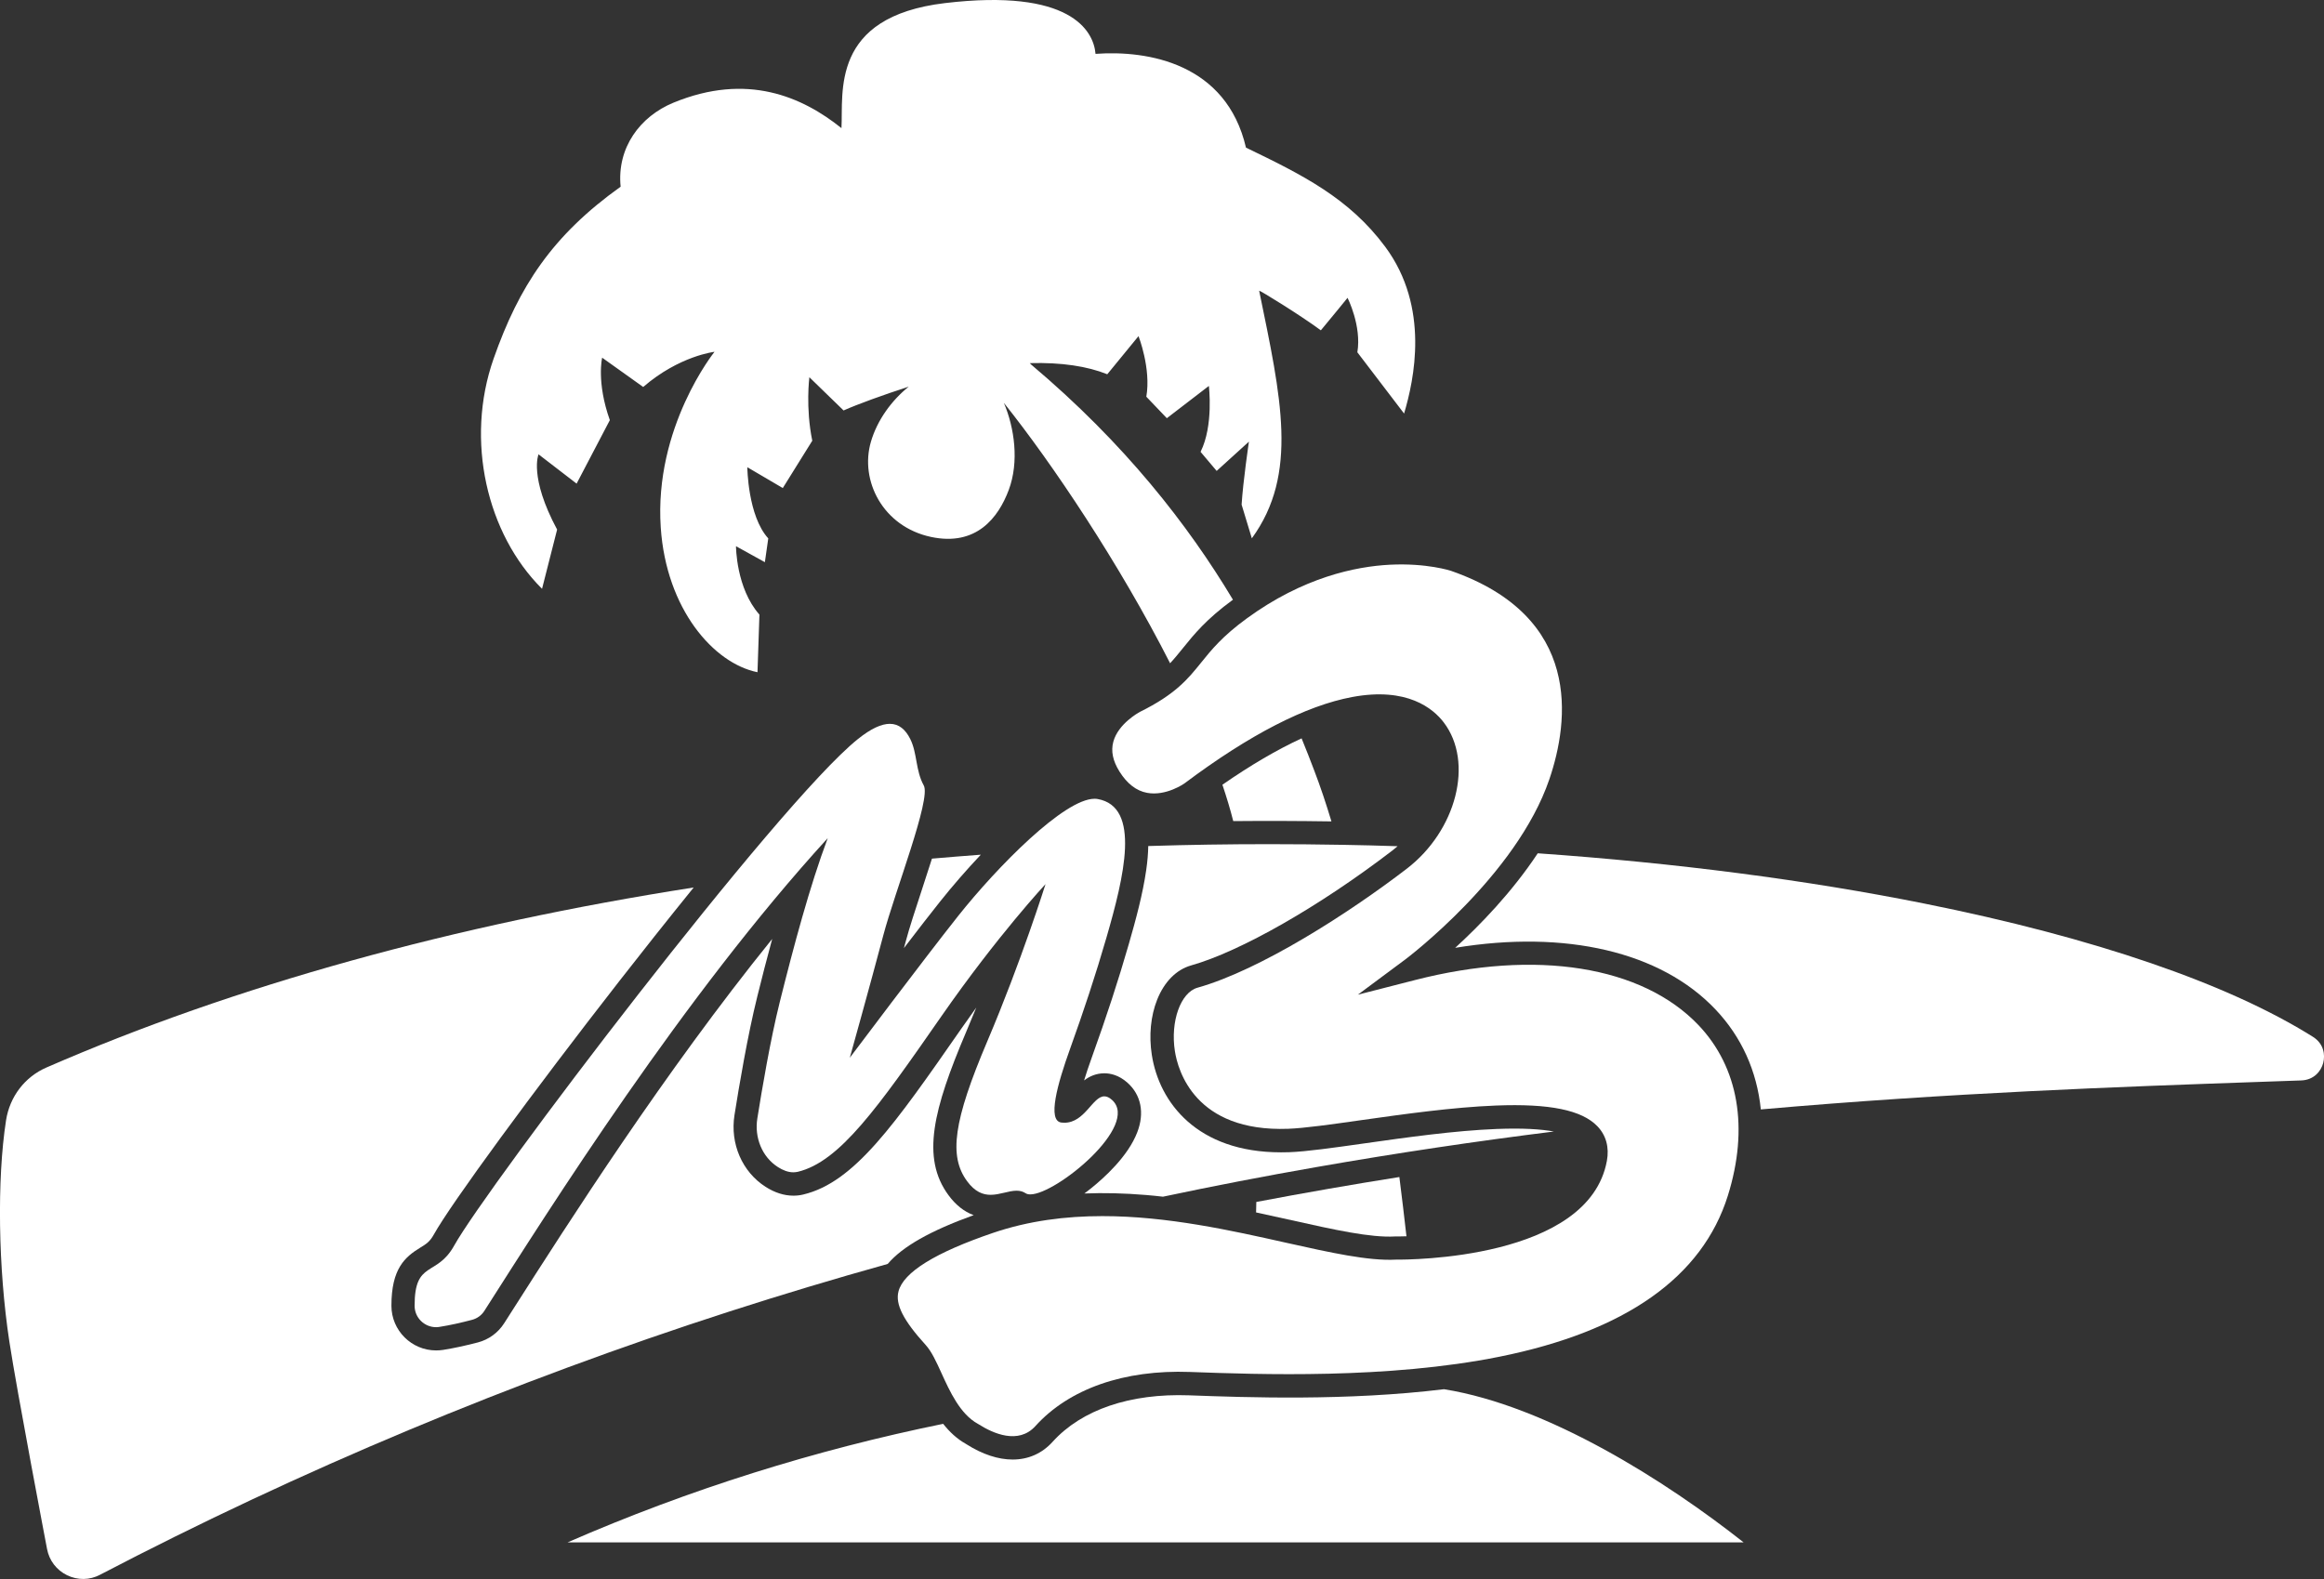 <?xml version="1.0" encoding="utf-8"?>
<!-- Generator: Adobe Illustrator 25.0.0, SVG Export Plug-In . SVG Version: 6.00 Build 0)  -->
<svg version="1.1" id="Layer_1" xmlns="http://www.w3.org/2000/svg" xmlns:xlink="http://www.w3.org/1999/xlink" x="0px" y="0px"
	 viewBox="0 0 3839 2609" style="enable-background:new 0 0 3839 2609;" xml:space="preserve">
<rect x="0" y="0" width="3839" height="2609" fill="#333333" stroke="none"/>
<style type="text/css">
	.st0{fill:#FFFFFF;}
	.st1{fill:#AA9644;}
	.st2{fill:#199A40;}
	.st3{fill:#F4134B;}
	.st4{fill:#D4BF7C;}
	.st5{fill:url(#SVGID_1_);}
	.st6{fill:url(#SVGID_2_);}
	.st7{fill:url(#SVGID_3_);}
	.st8{fill:url(#SVGID_4_);}
	.st9{fill:url(#SVGID_5_);}
	.st10{fill:url(#SVGID_6_);}
	.st11{fill:url(#SVGID_7_);}
	.st12{fill:url(#SVGID_8_);}
	.st13{fill:url(#SVGID_9_);}
	.st14{fill:url(#SVGID_10_);}
	.st15{fill:url(#SVGID_11_);}
	.st16{fill:url(#SVGID_12_);}
	.st17{fill:none;stroke:#000000;stroke-width:37.637;stroke-miterlimit:10;}
	.st18{fill:none;stroke:#FFFFFF;stroke-width:37.637;stroke-miterlimit:10;}
</style>
<g>
	<path class="st0" d="M2150.1,1220c-40.2,18.5-84.1,44.2-130.8,76.6c6.9,20.6,13,40.6,17.9,60.1c53.9-0.5,108-0.3,162.2,0.5
		c-8.9-29.6-18.3-57.6-28.2-83.5C2164.8,1256.6,2157.7,1238.7,2150.1,1220z"/>
	<path class="st0" d="M1496.1,1555.8c-0.9,3.5-1.9,7.1-2.9,10.7c22.4-29.3,43.7-56.8,59.5-76.6c20.6-25.9,43.9-52.7,67.5-77.7
		c-27,2-53.9,4.2-80.7,6.5c-4.7,14.8-10.1,31.3-16.1,49.7C1512.5,1501.7,1502.1,1533.2,1496.1,1555.8z"/>
	<path class="st0" d="M1954.4,1070.5c17.9-22.2,38.1-47.3,82.3-79.6c-74-123.5-178.7-258.2-333.3-388.5c-0.8-0.8-1.6-1.6-2.3-2.4
		c52.4-1.5,95.6,5.3,128,18.4l51.6-63c0,0,21,53.3,12.9,100.1l33.9,35.5l69.4-53.3c0,0,8.1,65.4-13.7,108.9l26.6,31.5l53.3-48.4
		c0,0-9.7,65.4-12.1,104.1l16.9,55.7c77.5-106.5,48.4-232.4,12.1-409.1c1-1,68.5,40.7,101.9,65.4c14.3-17,44.1-53.7,44.1-53.7
		s23.5,46.4,16.2,90l77.2,101.2c16.4-55.3,43-175.5-31.2-275.6c-59.8-80.5-136.4-118.6-230-163.8C2026,105.2,1896.9,82.6,1809.7,89
		c-3.2-38.7-42.2-108.4-248.6-83.9c-190.4,22.6-167.8,148.5-171.1,206.6c-64.6-51.7-155.7-92.2-277.6-42
		c-54.9,22.6-93.6,74.2-87.2,138.8c-113,80.7-167.8,164.6-209.8,284.1c-47.5,135.2-11.1,289.8,80,380.3l24.9-97.9
		c-46.8-87.2-30.7-124.3-30.7-124.3l62.9,48.4l54.9-104.9C985,631.3,994.7,591,994.7,591l67.8,48.4c59.7-51.6,117.8-58.1,117.8-58.1
		s-100.1,124.3-88.8,290.5c9.1,134.4,87.2,224.3,159.8,238.9l3.2-95.2c-38.7-43.6-38.7-113-38.7-113l47.7,26.4l5.6-39.3
		c-33.9-37.1-34.6-117.6-34.6-117.6l58.6,34.4l48.7-78.2c-11.3-54.9-4.8-104.9-4.8-104.9l56.5,54.9c23.4-10.4,65.5-25.7,107.6-39.3
		c-28.2,22.7-51.8,54.9-62.4,90.9c-18.8,63.9,19.4,140.4,99.3,157.4c74.9,15.9,111.2-31.9,128.3-77.5c17.5-46.6,9.5-102.9-8-144
		c80,100.1,190.7,265.3,274.6,430.2C1940.5,1087.7,1947.2,1079.4,1954.4,1070.5z"/>
	<path class="st0" d="M684.9,2157.6c0,19.8,16.3,35.3,35.4,35.3c1.9,0,3.8-0.1,5.7-0.5c18.2-2.9,35.3-6.8,53.6-11.6
		c8.5-2.2,15.9-7.5,20.6-15c108.4-169.8,328.3-519.5,567.1-780.9c-29.7,79.2-56.1,178.3-79.2,270.7c-15.5,62-29.5,144.8-37.1,192.6
		c-4.9,31.1,7.6,63.3,34.1,80.2c8,5.1,16.6,8.6,25.3,8.6c2.4,0,4.9-0.3,7.3-0.8c69.3-16.5,132.1-105.6,237.7-257.5
		c92.5-133,171.7-217.9,171.7-217.9s-40,127.5-96.1,259.5c-56.1,132-64,190-33.4,231.5c13,17.6,26.1,22.4,38.8,22.4
		c15.2,0,29.8-6.8,42.8-6.8c5.3,0,10.3,1.1,15,4.2c2,1.3,4.6,1.9,7.8,1.9c42.6,0,181.9-114,134.9-156.1c-4.6-4.2-8.8-5.9-12.7-5.9
		c-19.4,0-32.1,43.6-66,43.6c-1.6,0-3.2-0.1-4.9-0.3c-23.5-2.8-6.8-63.1,14.4-122c21.8-60.5,42.1-121.6,60-183.5
		c29-100.3,57.6-216.4-14.6-229.1c-1.6-0.3-3.3-0.4-5-0.4c-50.1,0-160.6,112.2-225.2,193.5c-55.5,69.9-179.1,234.4-179.1,234.4
		s33-118,55.3-202.2c19.1-72.2,79.2-225.3,66.9-247.6c-13.7-24.7-10.7-53.5-22.3-76.7c-7.8-15.7-18.6-25.2-33.8-25.2
		c-13.6,0-30.9,7.6-52.8,25.2c-132.1,105.6-613.5,740.8-666.8,836.8C721.2,2110.5,684.7,2081.6,684.9,2157.6z"/>
	<path class="st0" d="M1803.9,1746.2c-5.6,15.4-9.8,28.3-13.1,39c8.8-6.7,19.8-11.8,33.5-11.8c0,0,0,0,0,0c9.5,0,23.8,2.7,38.3,15.7
		c22.4,20.1,28.3,49.8,16.1,81.6c-15.2,39.9-55,75.7-77.3,93.5c-3,2.4-6.4,5-10.1,7.8c32.3-1.3,66.2-0.5,101.9,2.5
		c9.4,0.8,18.7,1.7,27.9,2.8c83.6-17.7,167.9-34,252.7-48.8c134.5-23.6,265.7-43,393-58.9c-21.3-3.9-51.6-5.9-94.6-4.2
		c-69.2,2.7-148.4,13.9-218.3,23.8c-51.5,7.3-96,13.6-124.6,14.6c-4.5,0.2-8.9,0.2-13.2,0.2c-138.5,0-201.1-82.2-213.4-160.9
		c-5-32-1.9-64.4,8.8-91.3c11.8-29.6,31.7-49.7,56-56.6c81.5-23,212.1-97.5,332.7-190c2.9-2.2,5.7-4.6,8.5-7
		c-30.2-1-60.5-1.8-90.8-2.3c-40.5-0.7-81-1.1-121.3-1.1c-67,0-133.6,1-199.8,3.1c-0.2,12.2-1.3,25.4-3.4,39.9
		c-5.6,39.2-17.2,82.2-28.9,122.7C1847.4,1619.9,1827.5,1680.7,1803.9,1746.2z"/>
	<path class="st0" d="M2074.9,2003.3c20.2,4.3,39.9,8.7,58.8,12.9c69.9,15.6,130.2,29.1,170.6,26.8l0.7,0l0.7,0
		c0.2,0,6.7,0.1,17.6-0.3c-3.5-31.1-7.4-63.9-11.7-97.9c-77.5,12.3-156.3,26-236.3,41.2C2075.2,1991.9,2075.1,1997.7,2074.9,2003.3z
		"/>
	<path class="st0" d="M3820.8,1713.2c-139.5-87.7-361.2-163.9-641.3-220.1c-195.1-39.2-412.1-67.3-639.3-83.2
		c-42.8,64.7-96.1,119.4-136.4,156.2c182.1-30,339.3,6.2,429.8,101.6c43.4,45.7,68.6,102.1,75.1,165.4
		c313.5-27.6,593.4-37.4,824.1-45.5c23.3-0.8,46.1-1.6,68.6-2.4c21.2-0.8,32.7-15.4,36.3-28.9
		C3841.2,1742.9,3838.7,1724.5,3820.8,1713.2z"/>
	<path class="st0" d="M2337.6,1619.3l-94.5,24.2l78.3-58.2c1.8-1.4,183.6-138.1,238-297.8c32.7-96,55.1-268.5-162.5-344.3
		c-0.3-0.1-39.9-13.2-101.1-10.1c-56.3,2.9-142.9,20.6-236.2,88.7c-40.3,29.4-58.1,51.5-75.3,72.8c-21.8,27.1-42.4,52.6-101.4,81.7
		c-1.6,0.9-35.6,19.3-43.8,49.2c-4.2,15.5-0.9,31.7,10.2,49.4c12.5,20,27.8,31.8,45.5,35.1c31.5,5.9,61.8-15.5,62.1-15.8
		c107.1-80.3,200.2-128.2,276.7-142.5c91.1-17,134,19.1,151.5,42.2c49.7,65.5,21,178.4-61.4,241.6
		c-94.2,72.3-241.3,167.2-345.6,196.5c-27.9,7.9-45,55.9-37.3,104.9c4.9,31.5,33,133.9,187.3,128.2c26.6-1,70.2-7.1,120.7-14.3
		c70.8-10,151-21.3,222.1-24.1c88.7-3.5,142,7.4,167.8,34.2c14.4,15,19.8,34.8,15.7,57.2c-30,163.3-328,163.4-348.4,163.2
		c-45.7,2.4-108.2-11.6-180.5-27.7c-91.5-20.5-197.3-44.2-304.3-44.2c-60.7,0-121.7,7.6-180.8,27.7c-95.4,32.5-148,65-156.2,96.7
		c-5.5,21.3,7.9,47.8,44.9,88.5c9.9,10.9,17.4,27.4,26.1,46.5c13.7,30.1,30.8,67.6,59.8,83.6l0,0c0.4,0.2,1.1,0.7,2.2,1.3
		c22.7,14.4,65,33.8,93.2,2.6c55.7-61.6,146.4-93.4,255.3-89.4c114.3,4.2,327,11.9,511.3-25.2c208.1-41.9,335-131.4,377.2-266
		c35-111.9,17.8-212-48.4-281.8C2712.6,1596,2537.6,1568,2337.6,1619.3z"/>
	<path class="st0" d="M1964.2,2305.5c-97.4-3.5-177.4,23.7-225.4,76.8c-17.6,19.5-40.4,29.3-66,29.3c-23.7,0-49.7-8.4-76.2-25.2
		l-0.6-0.4c-15.3-8.5-27.6-20.2-38-33.4c-210.3,42.9-419.2,108-620.5,195.9h1942.8c-127.1-100.4-323.4-225.7-495-253.1
		C2224.6,2315,2060.2,2309,1964.2,2305.5z"/>
	<path class="st0" d="M1566.8,1974.8c-45.6-61.8-24.9-142.3,29-269.3c5.8-13.7,11.4-27.3,16.9-40.7c-8.4,11.6-16.9,23.6-25.5,36
		c-109.7,157.7-175.9,252.8-260.3,272.9c-5.3,1.3-10.7,1.9-16.2,1.9c-15.4,0-30.8-4.9-46-14.6c-38.7-24.7-58.9-71.3-51.4-118.6
		c7.2-45.6,21.7-131.7,37.7-196c7.6-30.6,15.8-62.7,24.6-95c-178.5,220.8-336,467.8-428.4,612.5c-5,7.9-9.9,15.4-14.5,22.7
		c-10,15.6-25.4,26.8-43.3,31.5c-21.6,5.6-39.2,9.4-57.2,12.3c-3.9,0.6-7.9,0.9-11.8,0.9c-40.6,0-73.7-33-73.8-73.6
		c-0.1-61.9,22.6-80.9,47.9-96.4c9.6-5.9,15.4-9.4,22.1-21.4c28.1-50.6,163.1-235,307.2-419.8c34-43.6,77-98,122.1-153.7
		c-394.7,61.6-758.4,162-1069.3,297.5C41,1779.4,16.1,1812,10,1851c-15.2,97.8-13,244.9,5.5,366c12.2,80.3,61.7,339.7,62.2,342.3
		c3.6,19.2,15.7,35,33.2,43.5c17.4,8.4,37.1,8.2,54.1-0.7c331-172.9,680.9-319.2,1039.9-435.1c85.9-27.7,173.1-53.9,261.5-78.6
		c24.5-28.8,70.5-54.8,142-80.6C1592.6,2002,1578.7,1991,1566.8,1974.8z"/>
</g>
</svg>
